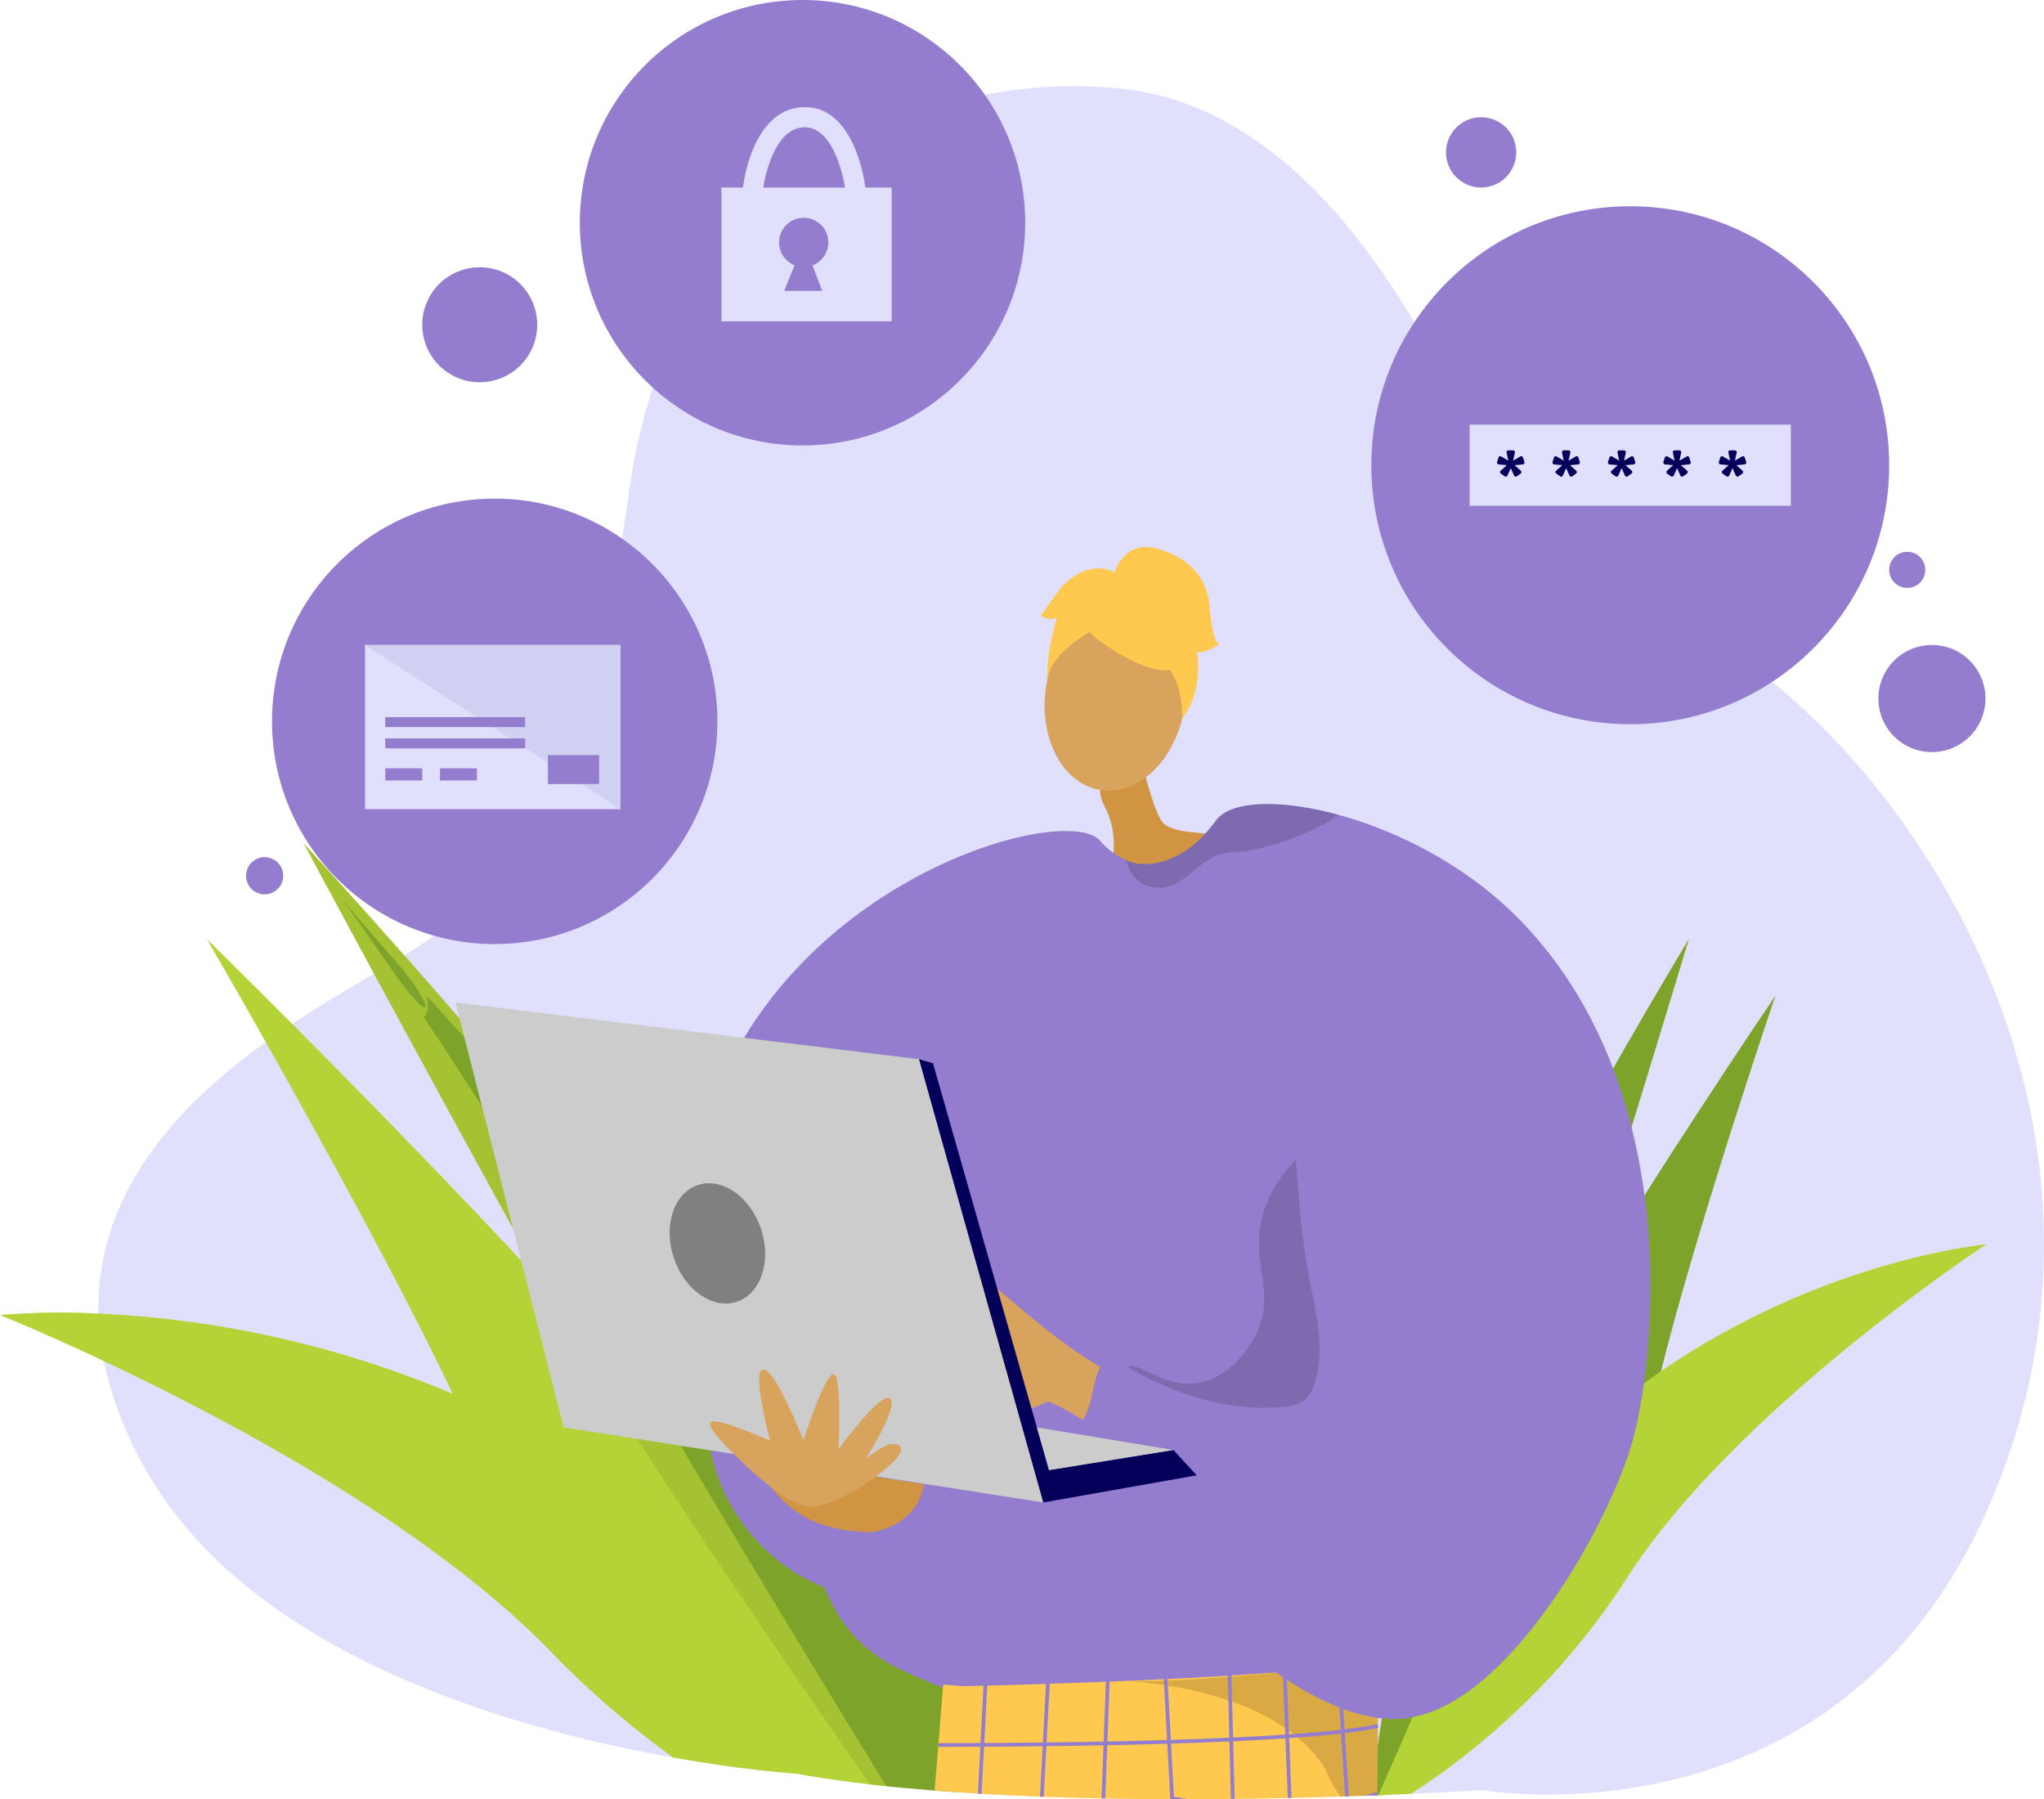 <svg xmlns="http://www.w3.org/2000/svg" xmlns:xlink="http://www.w3.org/1999/xlink" width="536" height="471.731" viewBox="0 0 536 471.731"><defs><style>.a,.p{fill:none;}.b{fill:#e0e0fd;}.c{fill:#947dce;}.d{fill:#d0d0f2;}.e{fill:#04005a;}.f{clip-path:url(#a);}.g{fill:#b3d336;}.h{fill:#f2b24b;}.i{fill:#a4c232;}.j{fill:#ffc84f;}.k{fill:#7da32a;}.l{fill:#d19442;}.m{fill:#d8a35d;}.n{opacity:0.3;}.o{opacity:0.5;}.p{stroke:#947dce;stroke-miterlimit:10;stroke-width:0.982px;}.q{opacity:0.15;}.r{fill:#ccc;}.s{fill:gray;}</style><clipPath id="a"><path class="a" d="M547.39,741.431S416.9,733.393,376.51,661.805s27.638-110.919,54.214-126.865,58.466-28.7,72.285-128.625,96.735-111.616,132.346-106.3,59.351,37.206,72.994,59.529,44.469,56.96,92.3,93.856,98.86,124.772,59.529,216.9-133.408,75.386-133.408,75.386S613.827,753.306,547.39,741.431Z" transform="translate(-363.997 -298.957)"/></clipPath></defs><g transform="translate(-340.783 -278.621)"><path class="b" d="M860.183,670.3c-39.333,92.123-133.412,75.389-133.412,75.389s-74.178,5-137.667.578c-4.078-.289-8.122-.611-12.09-.978-1.5-.133-2.988-.278-4.454-.433-.656-.056-1.311-.133-1.967-.2-.056,0-.111-.011-.167-.011-1.378-.156-2.733-.3-4.089-.467-6.245-.722-12.256-1.578-17.935-2.567-.332-.056-.677-.122-1.01-.178a321.279,321.279,0,0,1-32.645-4.256c-41.4-7.333-110.723-26.611-138.234-75.367a97.069,97.069,0,0,1-11.078-28.6,70.607,70.607,0,0,1-1.411-12.433c-.778-32.8,22.71-56.011,43.867-71.2q3.533-2.533,6.922-4.767c5.989-3.956,11.511-7.233,15.911-9.867,1.822-1.089,3.678-2.178,5.544-3.278,1.267-.733,2.556-1.489,3.833-2.256.6-.356,1.211-.722,1.811-1.089.778-.467,1.567-.956,2.344-1.444C467.37,512.388,491.481,489.7,503,406.321,516.826,306.387,599.748,294.7,635.359,300.01s59.345,37.211,72.989,59.534,44.467,56.956,92.3,93.856S899.516,578.167,860.183,670.3Z" transform="translate(2.58 2.259)"/><circle class="c" cx="58.397" cy="58.397" r="58.397" transform="translate(492.832 278.621)"/><circle class="c" cx="67.9" cy="67.9" r="67.9" transform="translate(700.386 332.702)"/><circle class="c" cx="58.397" cy="58.397" r="58.397" transform="translate(412.112 409.353)"/><circle class="c" cx="15.076" cy="15.076" r="15.076" transform="translate(446.868 355.652) rotate(-22.624)"/><path class="c" d="M408.6,485.758a4.872,4.872,0,1,1-4.872-4.872A4.873,4.873,0,0,1,408.6,485.758Z" transform="translate(6.453 22.475)"/><circle class="c" cx="9.215" cy="9.215" r="9.215" transform="translate(719.964 309.356)"/><circle class="c" cx="14.041" cy="14.041" r="14.041" transform="translate(833.352 447.73)"/><path class="c" d="M796.114,413.563a4.735,4.735,0,1,1-4.734-4.734A4.734,4.734,0,0,1,796.114,413.563Z" transform="translate(49.542 14.468)"/><g transform="translate(529.958 306.713)"><path class="b" d="M511.04,322.869v35.08h44.647v-35.08Zm26.442,27.107h-9.966l2.709-6.72a6.455,6.455,0,1,1,4.7.036Z" transform="translate(-511.04 -301.797)"/><g transform="translate(5.684)"><path class="b" d="M518.8,327.62a2.6,2.6,0,0,1-.307-.018,2.643,2.643,0,0,1-2.322-2.927c.1-.831,2.5-20.343,15.807-20.765.139-.006.279-.007.417-.007,13.083,0,15.673,19.9,15.779,20.751a2.643,2.643,0,0,1-5.246.647c-.02-.163-2.272-16.316-10.781-16.11-8.662.274-10.708,15.93-10.726,16.088A2.641,2.641,0,0,1,518.8,327.62Z" transform="translate(-516.155 -303.904)"/></g></g><g transform="translate(436.493 447.73)"><rect class="b" width="66.97" height="43.052"/><path class="d" d="M426.921,430.818l66.97,43.052V430.818Z" transform="translate(-426.921 -430.818)"/><rect class="c" width="36.674" height="2.613" transform="translate(5.315 18.913)"/><rect class="c" width="36.674" height="2.613" transform="translate(5.315 24.494)"/><rect class="c" width="9.7" height="3.189" transform="translate(5.315 32.333)"/><rect class="c" width="9.7" height="3.189" transform="translate(19.666 32.333)"/><rect class="c" width="13.42" height="7.574" transform="translate(47.969 28.879)"/></g><rect class="b" width="84.244" height="21.26" transform="translate(726.165 389.972)"/><g transform="translate(733.357 396.706)"><path class="e" d="M698.308,387.6l1.839-1.077a.426.426,0,0,1,.1-.053.152.152,0,0,0,.052-.031.5.5,0,0,1,.349.042.446.446,0,0,1,.243.273l.38,1.206a.458.458,0,0,1-.3.571.444.444,0,0,1-.169.042l-2.113.211,1.584,1.4a.3.3,0,0,1,.084.073.377.377,0,0,0,.043.053.447.447,0,0,1,.084.338.4.4,0,0,1-.191.317l-1.036.74a.4.4,0,0,1-.338.063.52.52,0,0,1-.3-.169l-.083-.148-.846-1.9-.846,1.9-.084.148a.52.52,0,0,1-.3.169.4.4,0,0,1-.338-.063l-1.036-.74a.4.4,0,0,1-.191-.317.438.438,0,0,1,.085-.338.308.308,0,0,0,.042-.053.3.3,0,0,1,.086-.073l1.563-1.4-2.092-.211c-.113-.013-.169-.029-.169-.042a.456.456,0,0,1-.3-.571l.38-1.206a.446.446,0,0,1,.243-.273.5.5,0,0,1,.349-.042.142.142,0,0,0,.052.031.426.426,0,0,1,.1.053l1.818,1.077-.444-2.071a.969.969,0,0,1-.021-.169.456.456,0,0,1,.138-.317.429.429,0,0,1,.328-.148h1.268a.431.431,0,0,1,.328.148.461.461,0,0,1,.138.317.885.885,0,0,1-.022.169Z" transform="translate(-694.098 -384.897)"/><g transform="translate(14.539)"><path class="e" d="M711.394,387.6l1.839-1.077a.422.422,0,0,1,.094-.053.157.157,0,0,0,.053-.031.5.5,0,0,1,.348.042.446.446,0,0,1,.243.273l.38,1.206a.456.456,0,0,1-.3.571.43.43,0,0,1-.169.042l-2.113.211,1.584,1.4a.3.3,0,0,1,.084.073.373.373,0,0,0,.043.053.443.443,0,0,1,.084.338.4.4,0,0,1-.19.317l-1.037.74a.4.4,0,0,1-.338.063.513.513,0,0,1-.3-.169l-.084-.148-.846-1.9-.846,1.9-.084.148a.516.516,0,0,1-.3.169.4.4,0,0,1-.338-.063l-1.036-.74a.394.394,0,0,1-.19-.317.429.429,0,0,1,.084-.338.375.375,0,0,0,.041-.053.32.32,0,0,1,.086-.073l1.563-1.4-2.092-.211c-.112-.013-.169-.029-.169-.042a.456.456,0,0,1-.3-.571l.38-1.206a.446.446,0,0,1,.243-.273.5.5,0,0,1,.349-.042.142.142,0,0,0,.052.031.424.424,0,0,1,.1.053l1.818,1.077-.444-2.071a.951.951,0,0,1-.02-.169.46.46,0,0,1,.137-.317.431.431,0,0,1,.328-.148h1.268a.431.431,0,0,1,.328.148.461.461,0,0,1,.138.317.969.969,0,0,1-.021.169Z" transform="translate(-707.183 -384.897)"/></g><g transform="translate(29.079)"><path class="e" d="M724.479,387.6l1.839-1.077a.422.422,0,0,1,.094-.053.157.157,0,0,0,.053-.031.5.5,0,0,1,.348.042.448.448,0,0,1,.244.273l.38,1.206a.411.411,0,0,1-.032.349.406.406,0,0,1-.264.222.428.428,0,0,1-.168.042l-2.114.211,1.586,1.4a.285.285,0,0,1,.083.073.481.481,0,0,0,.043.053.443.443,0,0,1,.085.338.4.4,0,0,1-.19.317l-1.037.74a.4.4,0,0,1-.338.063.513.513,0,0,1-.3-.169l-.084-.148-.846-1.9-.846,1.9-.084.148a.516.516,0,0,1-.3.169.4.4,0,0,1-.338-.063l-1.036-.74a.4.4,0,0,1-.19-.317.434.434,0,0,1,.084-.338.461.461,0,0,0,.042-.053.293.293,0,0,1,.084-.073l1.564-1.4-2.093-.211c-.112-.013-.168-.029-.168-.042a.455.455,0,0,1-.3-.571l.381-1.206a.44.44,0,0,1,.243-.273.5.5,0,0,1,.348-.042.151.151,0,0,0,.052.031.4.4,0,0,1,.1.053l1.819,1.077-.446-2.071a.96.96,0,0,1-.02-.169.456.456,0,0,1,.138-.317.429.429,0,0,1,.328-.148H724.5a.429.429,0,0,1,.327.148.456.456,0,0,1,.138.317.976.976,0,0,1-.021.169Z" transform="translate(-720.268 -384.897)"/></g><g transform="translate(43.618)"><path class="e" d="M737.564,387.6l1.839-1.077a.451.451,0,0,1,.094-.053.147.147,0,0,0,.053-.031.5.5,0,0,1,.349.042.449.449,0,0,1,.243.273l.38,1.206a.458.458,0,0,1-.3.571.444.444,0,0,1-.169.042l-2.114.211,1.586,1.4a.311.311,0,0,1,.084.073.376.376,0,0,0,.042.053.438.438,0,0,1,.084.338.4.4,0,0,1-.19.317l-1.036.74a.4.4,0,0,1-.339.063.517.517,0,0,1-.3-.169l-.084-.148-.846-1.9-.846,1.9-.084.148a.517.517,0,0,1-.3.169.4.4,0,0,1-.339-.063l-1.036-.74a.4.4,0,0,1-.19-.317.438.438,0,0,1,.084-.338.371.371,0,0,0,.042-.053.288.288,0,0,1,.086-.073l1.563-1.4-2.092-.211c-.113-.013-.169-.029-.169-.042a.453.453,0,0,1-.3-.571l.38-1.206a.446.446,0,0,1,.243-.273.5.5,0,0,1,.348-.042.157.157,0,0,0,.053.031.424.424,0,0,1,.094.053l1.819,1.077-.444-2.071a.872.872,0,0,1-.021-.169.456.456,0,0,1,.138-.317.429.429,0,0,1,.328-.148h1.268a.432.432,0,0,1,.328.148.461.461,0,0,1,.138.317.89.89,0,0,1-.022.169Z" transform="translate(-733.354 -384.897)"/></g><g transform="translate(58.157)"><path class="e" d="M750.649,387.6l1.839-1.077a.45.45,0,0,1,.094-.053.164.164,0,0,0,.055-.031.5.5,0,0,1,.348.042.446.446,0,0,1,.243.273l.38,1.206a.456.456,0,0,1-.3.571.438.438,0,0,1-.169.042l-2.113.211,1.584,1.4a.294.294,0,0,1,.084.073.377.377,0,0,0,.043.053.447.447,0,0,1,.084.338.4.4,0,0,1-.19.317l-1.037.74a.4.4,0,0,1-.338.063.52.52,0,0,1-.3-.169l-.084-.148-.844-1.9-.846,1.9-.084.148a.52.52,0,0,1-.3.169.4.4,0,0,1-.339-.063l-1.036-.74a.4.4,0,0,1-.19-.317.438.438,0,0,1,.084-.338.305.305,0,0,0,.042-.053.3.3,0,0,1,.086-.073l1.563-1.4-2.092-.211c-.113-.013-.169-.029-.169-.042a.456.456,0,0,1-.3-.571l.38-1.206a.446.446,0,0,1,.243-.273.5.5,0,0,1,.348-.042.156.156,0,0,0,.053.031.422.422,0,0,1,.1.053L749.4,387.6l-.444-2.071a.873.873,0,0,1-.021-.169.456.456,0,0,1,.138-.317.431.431,0,0,1,.328-.148h1.268a.431.431,0,0,1,.328.148.461.461,0,0,1,.138.317.9.9,0,0,1-.022.169Z" transform="translate(-746.439 -384.897)"/></g></g><g transform="translate(366.577 301.217)"><g class="f"><g transform="translate(-25.794 198.542)"><path class="g" d="M569.712,722.488c-.656-.055-1.311-.133-1.967-.2-.056,0-.111-.011-.167-.011-1.378-.156-2.733-.3-4.089-.467-6.245-.722-12.256-1.578-17.935-2.567-32.943-28.211-77.233-69.445-90.4-97.489-.356-.767-.722-1.544-1.089-2.322-13.556-28.5-34.689-66.823-49.022-92.223-8.889-15.733-15.156-26.522-15.411-26.956.356.356,9.133,8.933,22.333,22.189,17.4,17.467,42.489,43.045,66.156,68.6v.011c6.867,7.4,13.6,14.8,20,22,4.7,5.289,9.333,10.944,13.867,16.833C535.611,660.521,556.612,697.588,569.712,722.488Z" transform="translate(-335.355 -475.132)"/><path class="g" d="M536.395,664.719a342.761,342.761,0,0,1,36.611,47.767c-1.378-.156-2.733-.3-4.089-.467-6.244-.722-12.256-1.578-17.935-2.567-.332-.056-.677-.122-1.01-.178a321.3,321.3,0,0,1-32.645-4.256,241.208,241.208,0,0,1-32.089-27.745c-31.933-32.989-85.078-61.056-117.223-76.223C351.694,593.363,340.783,589,340.783,589a182.338,182.338,0,0,1,25.822-.378,270.066,270.066,0,0,1,92.889,21.022q9.217,3.917,18.589,8.822C500.695,630.363,520.262,647.263,536.395,664.719Z" transform="translate(-340.783 -465.34)"/><path class="h" d="M564.375,725.535a.034.034,0,0,1-.022-.011h.011Z" transform="translate(-315.941 -450.101)"/><path class="i" d="M510.3,593.589c23.411,32.089,48.156,95.389,61.332,131.845-1.5-.133-2.988-.278-4.454-.433-.656-.056-1.311-.133-1.967-.2-.056,0-.111-.011-.167-.011-1.378-.156-2.733-.3-4.089-.467-9.233-13.2-20.722-29.811-32.522-47.3-19.778-29.289-40.422-61.056-52.845-83.456v-.011c-15.6-28.167-32.367-58.978-44.7-81.745C420.1,491.877,412.7,478.1,412.462,477.644c.4.444,11.334,12.322,26.412,29.378,12.211,13.811,27.133,31.022,41.411,48.311C491.175,568.533,501.686,581.778,510.3,593.589Z" transform="translate(-332.818 -477.644)"/><path class="j" d="M564.861,726.541a.011.011,0,0,1-.011-.011.544.544,0,0,0-.044-.111c-.345-.733-2.067-4.389-4.922-10.144,1.311,2.111,2.433,3.933,3.356,5.433C564.239,724.63,564.794,726.341,564.861,726.541Z" transform="translate(-316.437 -451.128)"/><path class="k" d="M582.684,724.911c-4.078-.289-8.122-.611-12.09-.978-1.5-.133-2.988-.278-4.454-.433-.656-.055-1.311-.133-1.967-.2-14.956-24.356-36.989-60.522-55.756-92.4-8.4-14.289-16.145-27.722-22.311-38.845-18.756-33.867-39.679-65.478-52.422-84-6.989-10.156-11.522-16.378-11.9-16.9.333.389,5.467,6.489,13.711,15.811,10.633,12.044,26.445,29.456,43.756,46.867,13.533,13.611,27.978,27.222,41.567,38.256C571.795,633.444,581.673,691.455,582.684,724.911Z" transform="translate(-331.783 -476.143)"/></g><g transform="translate(93.656 120.819)"><g transform="translate(239.284 102.763)"><path class="k" d="M663.642,729.277s16.831-70.24,43.052-115.334,63.78-100.369,63.78-100.369S749.215,576.121,740,613.943,663.642,729.277,663.642,729.277Z" transform="translate(-663.642 -498.692)"/><path class="g" d="M825.752,572.252s-51.025,4.518-97.8,42.654-64.312,107.852-64.312,107.852S703.151,704.08,731.5,659.78,825.752,572.252,825.752,572.252Z" transform="translate(-663.642 -492.172)"/><path class="k" d="M747.8,500.18s-37.046,61.185-55.375,101.106-28.781,129.479-28.781,129.479,40.69-90.622,54.627-134.737S747.8,500.18,747.8,500.18Z" transform="translate(-663.642 -500.18)"/></g><path class="l" d="M610.453,455.542c.54,1.338,3.752,16.252,6.529,19.193s11.822,2.311,11.5,3.113-6.789,16.172-18,17.348-7.873-7.081-7.873-7.081a21.985,21.985,0,0,0-1.135-18.008C596.53,460.624,610.453,455.542,610.453,455.542Z" transform="translate(-431.384 -402.377)"/><g transform="translate(151.047)"><ellipse class="m" cx="24.709" cy="18.356" rx="24.709" ry="18.356" transform="translate(0 60.895) rotate(-81.107)"/><g transform="translate(2.455)"><g transform="translate(1.372 6.545)"><path class="j" d="M600.383,431.267s28.672,22.163,23.711-6.887C620.661,404.282,580.919,415.573,600.383,431.267Z" transform="translate(-586.855 -413.585)"/><path class="j" d="M606.791,425.366s-19.183,7.489-19.117,18.071c0,0,.989-31.408,18.571-29.4s24.079,4.741,17.388,37.056C623.633,451.088,622.65,424.38,606.791,425.366Z" transform="translate(-587.674 -413.545)"/></g><path class="j" d="M603.675,414.806s2.4-9.454,11.821-6.562,12.7,8.983,13.216,14.638,1.252,9.949,2.629,10.168c0,0-4.774,3.42-5.937,1.842,0,0,2.03,10.34-3.777,17.64,0,0,.164-12.643-6.505-15.1S603.675,414.806,603.675,414.806Z" transform="translate(-584.524 -407.694)"/><path class="j" d="M606.485,414.3s-6.241-5.171-14.628,3.244l-5.418,7.5s1.162,1.578,4.131.658c0,0-2.767,9.373-2.3,14.987L594.916,425Z" transform="translate(-586.439 -407.134)"/></g></g><path class="c" d="M720.713,657.684c-1.322,9.489-17.313,15.287-29.147,31.4-5.733,7.811-21.086,14.013-34.729,14.515-33.522,1.289-60.7,4.446-101.086-14.515C509.3,667.274,544.979,586.44,542.29,577.328c-3.533-12.033,61.834-46.878,66.067-48.278s68.945-5.422,70.811-4.8S724.435,630.918,720.713,657.684Z" transform="translate(-439.017 -394.75)"/><g transform="translate(113.224 290.783)"><path class="j" d="M564.859,676.874c2.348.213,3.612.272,5.291.449,11.893-.284,63.256-1.64,91.027-4.425,9.8-.982,16.659-2.142,17.812-3.5,0,0,0,.04,0,.111-.006,1.518-.115,18.889-.34,41.662-.443,44.957,7.113,108.991,13.471,128.25,1.372,4.158-62.68.544-62.68.544-2.237-46.278-1.4-127.728-4.438-131.245-3.7-4.28-6.187,67.439-10.028,127.529-24.965,7.593-65.128,5.379-64.78,2.806C554.332,808.488,564.859,676.874,564.859,676.874Z" transform="translate(-550.189 -669.397)"/><g class="n" transform="translate(61.733)"><path d="M606.323,675.285c-.194-.007-.387-.013-.575-.022C605.748,675.263,605.951,675.269,606.323,675.285Z" transform="translate(-605.748 -668.745)"/><path class="o" d="M606.265,675.937c15.348.542,48.681-3.039,48.681-3.039,9.8-.982,16.659-2.142,17.812-3.5,0,0,0,.04,0,.111-.006,1.518-.115,18.889-.34,41.662a11.562,11.562,0,0,1-1.616-.113,12.547,12.547,0,0,1-8.347-5.323,27.35,27.35,0,0,1-3.436-6.349C646.662,678.474,611.184,676.159,606.265,675.937Z" transform="translate(-605.69 -669.397)"/></g><g transform="translate(17.143 3.502)"><line class="p" x1="8.761" y2="167.751" transform="translate(0 0.763)"/><line class="p" x1="8.768" y2="164.837" transform="translate(16.213 3.408)"/><line class="p" x1="6.113" y2="163.572" transform="translate(34.578 2.727)"/><line class="p" x2="1.846" y2="33.747" transform="translate(55.821 2.072)"/><line class="p" x2="4.298" y2="166.43" transform="translate(72.615 1.345)"/><line class="p" x2="6.597" y2="167.729" transform="translate(87.063 0.615)"/><line class="p" x2="10.773" y2="168.513" transform="translate(101.267)"/></g><path class="p" d="M562.235,690.88s91.378.3,115.284-4.992" transform="translate(-548.85 -667.565)"/><path class="p" d="M623.781,704.931c-31.589,8.51-62.625-1.438-62.625-1.438" transform="translate(-548.97 -665.608)"/><path class="p" d="M617.123,702.993s29.149,6.736,54.141-1.1" transform="translate(-542.751 -665.786)"/><path class="p" d="M560.235,714.572s23.521,10.881,60.6,3.209" transform="translate(-549.073 -664.377)"/><path class="p" d="M559.124,727.767s36.261,9.228,60.688,2.613" transform="translate(-549.196 -662.911)"/><path class="p" d="M558.006,740.877s18.85,13.3,60.819,5.152" transform="translate(-549.32 -661.454)"/><path class="p" d="M556.7,755.957s28.423,13.12,61.489,1.9" transform="translate(-549.466 -659.779)"/><path class="p" d="M555.469,769.773s20.293,12.929,61.932,3.106" transform="translate(-549.602 -658.244)"/><path class="p" d="M554.173,783.94s27.786,12.832,62.677-.018" transform="translate(-549.746 -656.671)"/><path class="p" d="M553.124,794.994s16.7,14.512,63.085,1.209" transform="translate(-549.863 -655.441)"/><path class="p" d="M551.865,807.547s26.512,12.346,63.7.757" transform="translate(-550.003 -654.046)"/><path class="p" d="M618.911,716.555s12.466,9.279,52.89.24" transform="translate(-542.553 -664.157)"/><path class="p" d="M619.786,729.876s17.226,7.033,51.57-.6" transform="translate(-542.456 -662.743)"/><path class="p" d="M619.7,744.807s26.409,6.616,52.32-2.266" transform="translate(-542.465 -661.269)"/><path class="p" d="M619.906,757.041s25.832,10.014,53.2-2.3" transform="translate(-542.442 -659.914)"/><path class="p" d="M620.119,770.475s24.495,7.307,54.327-2.352" transform="translate(-542.419 -658.427)"/><path class="p" d="M620.342,783.378s20.734,8.12,55.667-2.41" transform="translate(-542.394 -657)"/><path class="p" d="M620.849,794.651s24.688,11.228,56.954-1.16" transform="translate(-542.337 -655.608)"/><path class="p" d="M620.961,808.994s27.868,7.993,59.3-1.891" transform="translate(-542.325 -654.096)"/></g><path class="q" d="M606.806,607.709c2.537-2.214,9.709,5.917,19.3,3.953,8.92-1.824,13.807-11.121,14.419-12.326,5.442-10.709-.8-18.042,1.4-29.535,1.359-7.126,6.1-16.6,21.4-26.279,6.807,54.907,10.465,84.418,10.465,84.418h0l-56.977,4.885C605.667,614.291,605.226,609.089,606.806,607.709Z" transform="translate(-430.748 -392.601)"/><path class="m" d="M678.3,600.112l-9.921,26.93s-33.736-9.209-55.7-20.193-35.36-29.06-42.447-29.06-27.107,4.7-28.7,7.353,3.72,4.783,6.643,5.049,9.036-1.063,9.036-1.063-2.923,5.581-5.315,10.63,2.657,8.77,4.251,9.3c0,0,4.518,5.847,8.239,5.847,0,0,6.91,7.449,13.022,5.85s-.532-6.116-.532-6.116a16.617,16.617,0,0,0,8.5.8,25.652,25.652,0,0,0,7.972-2.658s11.208,4.548,17.931,12.446c14.682,17.243,33.256,46.745,45.407,53.55,17.717,9.921,25.867,15.59,37.206,10.276s31.36-41.49,36.142-61.655C730.038,627.4,697.439,625.979,678.3,600.112Z" transform="translate(-437.959 -388.794)"/><path class="c" d="M750.124,637.389c-6.967,21.811-27.7,57.256-49.111,67.656a33.292,33.292,0,0,1-8.256,2.778c-25.711,5.067-69.534-34.589-87.445-75.834,5.578-8.478,2.178-10.889,7.756-19.367,13.034,9.044,29.889,15.333,45.911,13.811a10.568,10.568,0,0,0,5.522-1.7,9.535,9.535,0,0,0,3.011-5.044c2.411-8.111.533-16.611-1.1-24.667a182.184,182.184,0,0,1-3.2-24.278c-.1-1.544-1.533-12.178-.222-13-20.189,12.711-79.978-2.678-100.168,10.033-7.721,4.856,24.167,37.822,16.446,42.678-12.322,64.967-8.011,49.022-16.446,65.111-29.755,5.911-52.177-18.856-54.244-40.922-3.922-41.911-12.3-76.9,14.878-113.489,29.044-39.1,79.256-51.4,87.445-43.411a20.425,20.425,0,0,0,7.033,5.356,12.685,12.685,0,0,0,2.889.844A16.28,16.28,0,0,0,629.5,482.7c7.3-2.911,10.878-8.822,12.411-10.544,4.144-4.689,16.678-5.067,31.556-1.022,15.467,4.2,33.467,13.189,47.2,27.078C765.78,543.822,756.291,618.055,750.124,637.389Z" transform="translate(-442.073 -400.954)"/><g transform="translate(120.746 182.583)"><path d="M557.839,589.194a.865.865,0,0,1-.292-.05.881.881,0,0,1-.538-1.123,93.12,93.12,0,0,1,7.259-15.588.88.88,0,1,1,1.492.932,93.067,93.067,0,0,0-7.09,15.24A.879.879,0,0,1,557.839,589.194Z" transform="translate(-556.958 -572.018)"/></g><g transform="translate(128.983 190.291)"><path d="M565.253,594.27a.892.892,0,0,1-.213-.027.881.881,0,0,1-.641-1.068c.089-.354,2.206-8.718,5.709-13.839a.881.881,0,0,1,1.456.995c-3.329,4.864-5.435,13.189-5.454,13.271A.882.882,0,0,1,565.253,594.27Z" transform="translate(-564.372 -578.955)"/></g><path class="l" d="M549.348,641.745s-8.714.273-15.794-2.995a28.294,28.294,0,0,1-10.762-8.708l17.542-4.356,22.482,3.542S562.01,639.43,549.348,641.745Z" transform="translate(-440.009 -383.471)"/><path class="r" d="M602.425,646.272l-125.79-19.687L448.288,515.18l121.559,14.869Z" transform="translate(-448.288 -395.75)"/><path class="e" d="M557.691,528.562l3.655,1.063,30.429,106.667,32.611-5.273,6.11,6.636-40.227,7.13Z" transform="translate(-436.131 -394.263)"/><path class="r" d="M621.3,621.365l-32.611,5.273-3.193-11.194Z" transform="translate(-433.042 -384.61)"/><path class="m" d="M512.142,621.391s12.936,14.024,20.56,16.067,22.467-9.531,24.781-12.663,0-3.676-1.907-3.4-6.4,3.812-6.4,3.812,8.715-13.616,6.4-15.795-13.563,13.346-13.563,13.346,1.038-19.609-1.278-19.746-7.9,17.344-7.9,17.344-7.217-18.569-10.484-18.569,1.77,18.653,1.77,18.653-12.662-5.582-15.113-5.038S512.142,621.391,512.142,621.391Z" transform="translate(-441.609 -386.127)"/><path class="s" d="M522.766,569.746c2.843,8.439.036,17-6.271,19.129s-13.726-2.993-16.569-11.433-.037-17,6.271-19.129S519.923,561.306,522.766,569.746Z" transform="translate(-442.673 -391.011)"/><path class="q" d="M662.1,471.133c-4.589,4.222-20.433,9.867-27.378,9.867-8.833,0-11.933,9.456-19.689,9.3-6.022-.122-7.922-5.022-8.467-7.2a12.684,12.684,0,0,0,2.889.844,16.28,16.28,0,0,0,8.678-1.244c7.3-2.911,10.878-8.822,12.411-10.544C634.685,467.466,647.219,467.088,662.1,471.133Z" transform="translate(-430.701 -400.954)"/></g></g></g><g transform="translate(340.783 499.759)"><path class="g" d="M405.044,527.21c-8.889-15.733-15.156-26.522-15.411-26.956.356.356,9.133,8.933,22.333,22.189C429.367,539.91,419.378,552.61,405.044,527.21Z" transform="translate(-335.355 -475.132)"/><path class="g" d="M368.016,601.052C351.694,593.363,340.783,589,340.783,589a182.338,182.338,0,0,1,25.822-.378C388.783,589.6,400.161,616.219,368.016,601.052Z" transform="translate(-340.783 -465.34)"/><path class="i" d="M430.885,511.811C420.1,491.877,412.7,478.1,412.462,477.644c.4.444,11.334,12.322,26.412,29.378C451.086,520.833,443.219,534.578,430.885,511.811Z" transform="translate(-332.818 -477.644)"/><path class="k" d="M433.683,508.054c-6.989-10.156-11.522-16.378-11.9-16.9.333.389,5.467,6.489,13.711,15.811C446.128,519.01,446.426,526.576,433.683,508.054Z" transform="translate(-331.783 -476.143)"/></g></g></svg>